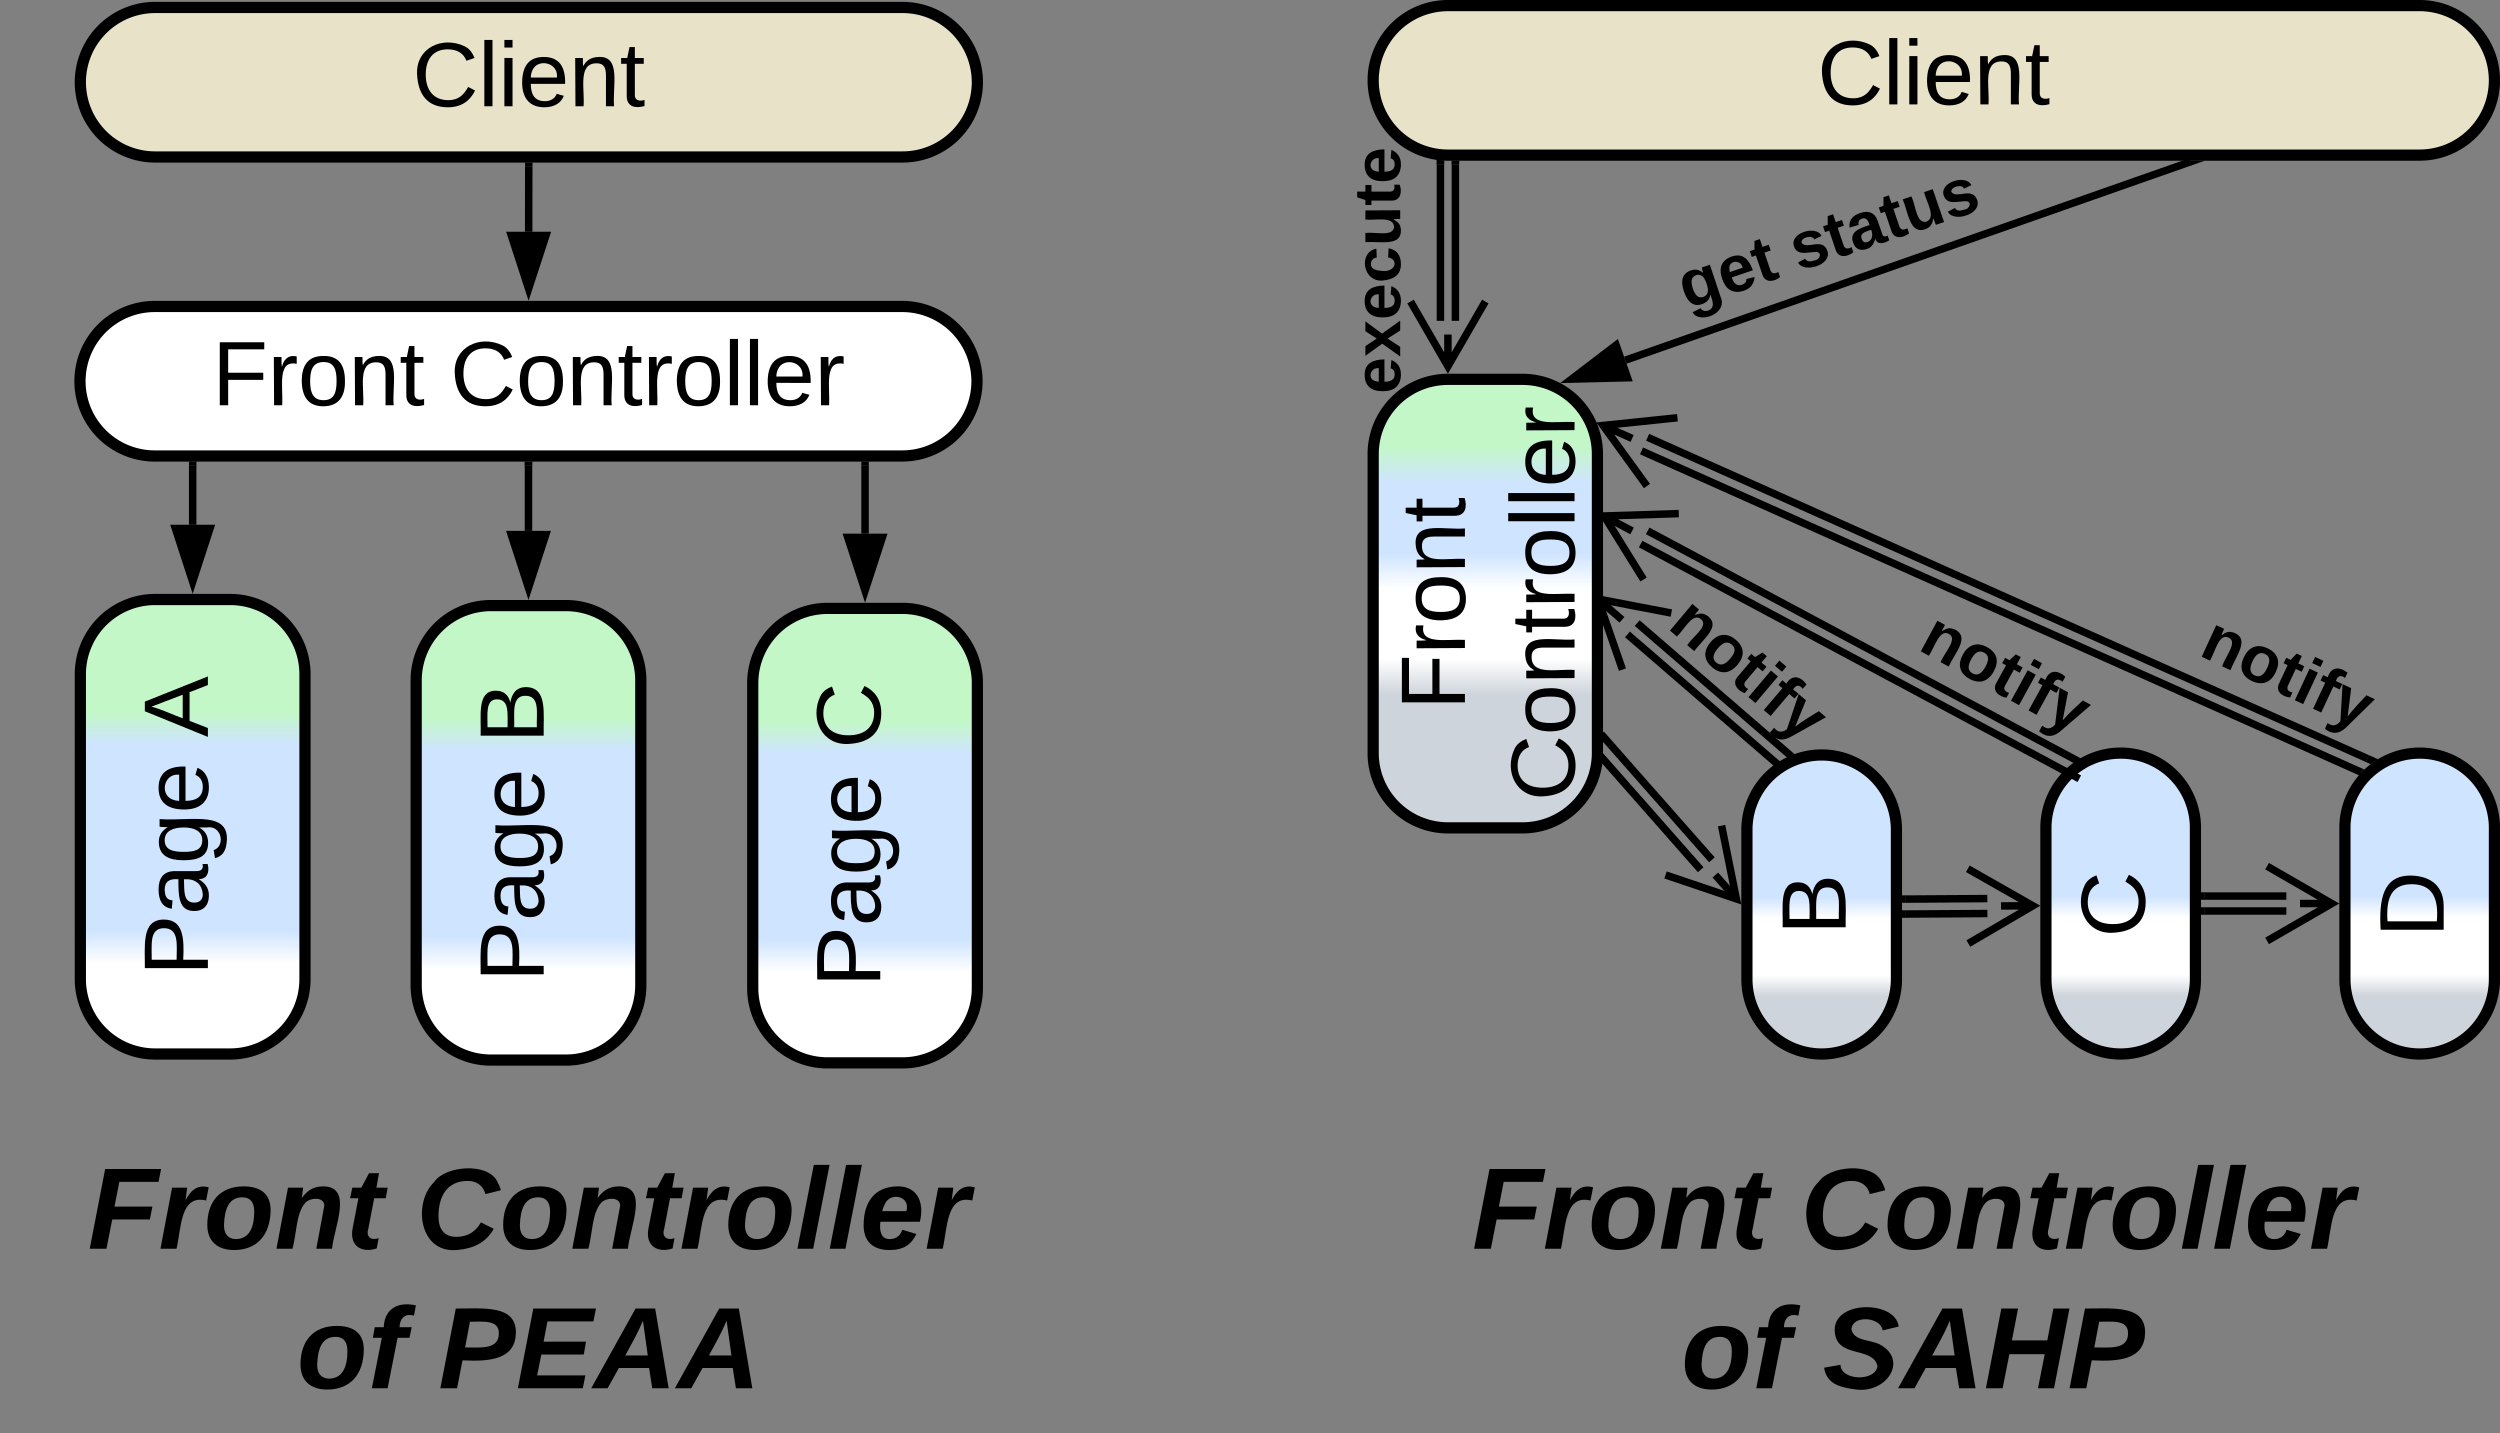 <svg xmlns="http://www.w3.org/2000/svg" xmlns:xlink="http://www.w3.org/1999/xlink" xmlns:lucid="lucid" width="668.89" height="383.5"><rect width="100%" height="100%" fill="#808080" stroke="none"/><g transform="translate(-478.601 -258)" lucid:page-tab-id="0_0"><path d="M680 440.78a20 20 0 0 1 20-20h20.1a20 20 0 0 1 20 20v81.6a20 20 0 0 1-20 20H700a20 20 0 0 1-20-20z" stroke="#000" stroke-width="3" fill="url(#a)"/><use xlink:href="#b" transform="matrix(-1.8369701987210297e-16,-1,1,-1.8369701987210297e-16,685,537.39) translate(15.293 29.118)"/><use xlink:href="#c" transform="matrix(-1.8369701987210297e-16,-1,1,-1.8369701987210297e-16,685,537.39) translate(79.12 29.118)"/><path d="M480.1 566a6 6 0 0 1 6-6h268a6 6 0 0 1 6 6v68a6 6 0 0 1-6 6h-268a6 6 0 0 1-6-6z" stroke="#000" stroke-opacity="0" stroke-width="3" fill="#fff" fill-opacity="0"/><use xlink:href="#d" transform="matrix(1,0,0,1,485.101,565) translate(16.994 27.108)"/><use xlink:href="#e" transform="matrix(1,0,0,1,485.101,565) translate(104.796 27.108)"/><use xlink:href="#f" transform="matrix(1,0,0,1,485.101,565) translate(72.951 64.441)"/><use xlink:href="#g" transform="matrix(1,0,0,1,485.101,565) translate(110.802 64.441)"/><path d="M500.1 438.4a20 20 0 0 1 20-20h20.1a20 20 0 0 1 20 20V520a20 20 0 0 1-20 20h-20.1a20 20 0 0 1-20-20z" stroke="#000" stroke-width="3" fill="url(#h)"/><use xlink:href="#b" transform="matrix(-1.8369701987210297e-16,-1,1,-1.8369701987210297e-16,505.101,535) translate(15.938 29.118)"/><use xlink:href="#i" transform="matrix(-1.8369701987210297e-16,-1,1,-1.8369701987210297e-16,505.101,535) translate(79.765 29.118)"/><path d="M500 360a20 20 0 0 1 20-20h200a20 20 0 0 1 20 20 20 20 0 0 1-20 20H520a20 20 0 0 1-20-20z" stroke="#000" stroke-width="3" fill="#fff"/><use xlink:href="#j" transform="matrix(1,0,0,1,505,345) translate(30.366 21.431)"/><use xlink:href="#k" transform="matrix(1,0,0,1,505,345) translate(94.057 21.431)"/><path d="M530.15 398.4v-15.9" stroke="#000" stroke-width="2" fill="none"/><path d="M530.15 413.65l-4.63-14.26h9.27z" stroke="#000" stroke-width="2"/><path d="M531.13 382.53h-1.95v-1.03h1.95z" stroke="#000" stroke-width=".05"/><path d="M589.95 440.03a20 20 0 0 1 20-20h20.1a20 20 0 0 1 20 20v81.6a20 20 0 0 1-20 20h-20.1a20 20 0 0 1-20-20z" stroke="#000" stroke-width="3" fill="url(#l)"/><use xlink:href="#b" transform="matrix(-1.8369701987210297e-16,-1,1,-1.8369701987210297e-16,594.949,536.64) translate(15.938 29.118)"/><use xlink:href="#m" transform="matrix(-1.8369701987210297e-16,-1,1,-1.8369701987210297e-16,594.949,536.64) translate(79.765 29.118)"/><path d="M620 400.03V382.5" stroke="#000" stroke-width="2" fill="none"/><path d="M620 415.3l-4.63-14.27h9.26z" stroke="#000" stroke-width="2"/><path d="M620.98 382.53H619v-1.03H621z" stroke="#000" stroke-width=".05"/><path d="M710.05 400.78V382.5" stroke="#000" stroke-width="2" fill="none"/><path d="M710.05 416.04l-4.63-14.26h9.27z" stroke="#000" stroke-width="2"/><path d="M711.03 382.53h-1.95v-1.03h1.95z" stroke="#000" stroke-width=".05"/><path d="M500.1 280a20 20 0 0 1 20-20h200a20 20 0 0 1 20 20 20 20 0 0 1-20 20h-200a20 20 0 0 1-20-20z" stroke="#000" stroke-width="3" fill="#e8e2c8"/><use xlink:href="#n" transform="matrix(1,0,0,1,505.101,265) translate(83.872 21.431)"/><path d="M620.05 320l.02-17.5" stroke="#000" stroke-width="2" fill="none"/><path d="M620.03 335.26L615.4 321h9.28z" stroke="#000" stroke-width="2"/><path d="M621.05 302.53h-1.95v-1.03h1.95z" stroke="#000" stroke-width=".05"/><path d="M946 480a20 20 0 0 1 20-20 20 20 0 0 1 20 20v40a20 20 0 0 1-20 20 20 20 0 0 1-20-20z" stroke="#000" stroke-width="3" fill="url(#o)"/><use xlink:href="#p" transform="matrix(-1.8369701987210297e-16,-1,1,-1.8369701987210297e-16,950.99,535) translate(26.857 21.431)"/><path d="M1026 479.5a20 20 0 0 1 20-20 20 20 0 0 1 20 20V520a20 20 0 0 1-20 20 20 20 0 0 1-20-20z" stroke="#000" stroke-width="3" fill="url(#q)"/><use xlink:href="#r" transform="matrix(-1.8369701987210297e-16,-1,1,-1.8369701987210297e-16,1030.99,535) translate(26.212 21.431)"/><path d="M1106 479.5a20 20 0 0 1 20-20 20 20 0 0 1 20 20V520a20 20 0 0 1-20 20 20 20 0 0 1-20-20z" stroke="#000" stroke-width="3" fill="url(#s)"/><use xlink:href="#t" transform="matrix(-1.8369701987210297e-16,-1,1,-1.8369701987210297e-16,1110.99,535) translate(26.212 21.431)"/><path d="M846 279.5a20 20 0 0 1 20-20h260a20 20 0 0 1 20 20 20 20 0 0 1-20 20H866a20 20 0 0 1-20-20z" stroke="#000" stroke-width="3" fill="#e8e2c8"/><use xlink:href="#u" transform="matrix(1,0,0,1,850.99,264.5) translate(113.872 21.431)"/><path d="M868 302v41.84M864 302v41.84" stroke="#000" stroke-width="2" fill="none"/><path d="M868.97 302.03H867V301H869zM864.97 300.92v1.1H863v-1.25z" stroke="#000" stroke-width=".05"/><path d="M876 338.68L866 356l-10-17.32M866 356v-8.5M988.48 498.56l21.84-.14M988.5 502.56l21.84-.14" stroke="#000" stroke-width="2" fill="none"/><path d="M988.5 499.54h-1v-1.95h1zM988.53 503.54h-1.04v-1.95h1.02z" stroke="#000" stroke-width=".05"/><path d="M1005.1 490.45l17.4 9.9-17.26 10.1m17.25-10.1l-8.5.04M1068.5 497.75h21.83M1068.5 501.75h21.83" stroke="#000" stroke-width="2" fill="none"/><path d="M1068.52 498.73h-1.03v-1.96h1.02zM1068.52 502.73h-1.03v-1.96h1.02z" stroke="#000" stroke-width=".05"/><path d="M1085.17 489.75l17.32 10-17.33 10m17.32-10h-8.5" stroke="#000" stroke-width="2" fill="none"/><path d="M846 379.5a20 20 0 0 1 20-20h20a20 20 0 0 1 20 20v80a20 20 0 0 1-20 20h-20a20 20 0 0 1-20-20z" stroke="#000" stroke-width="3" fill="url(#v)"/><use xlink:href="#w" transform="matrix(-1.8369701987210297e-16,-1,1,-1.8369701987210297e-16,850.99,474.5) translate(26.549 19.556)"/><use xlink:href="#x" transform="matrix(-1.8369701987210297e-16,-1,1,-1.8369701987210297e-16,850.99,474.5) translate(2.207 48.889)"/><path d="M909.65 457.43l26.98 30.62M906.65 460.07l26.98 30.63" stroke="#000" stroke-width="2" fill="none"/><path d="M910.4 456.8l-1.46 1.3-1.45-1.65V454l.24-.22z" stroke="#000" stroke-width=".05"/><path stroke="#000" stroke-width=".05"/><path d="M939.22 478.9l3.95 19.6-18.95-6.4m18.95 6.4l-5.62-6.38M955.27 463.4l-41.24-35.66M957.9 460.36l-41.26-35.65M955.25 463.37l.78.67M957.87 460.34l.77.67M912.7 437.16l-6.56-18.9 19.64 3.77m-19.64-3.76l6.43 5.56M1034.05 465.88l-116.48-62.31M1035.93 462.36l-116.48-62.32M1034.03 465.87l.9.48M1035.9 462.34l.92.5M918.34 413.05l-10.55-17 19.98-.63m-20 .64l7.5 4M1110.35 464.6L917.8 378.64M1111.98 460.95L919.43 375" stroke="#000" stroke-width="2" fill="none"/><path d="M1111.2 463.93l-.42.36-.67.78.62-1.37zM1114.86 461.17l-1.5.93-.42.35-1.38-.62.8-1.78z" stroke="#000" stroke-width=".05"/><path d="M919.25 388.04l-11.74-16.2 19.9-2.07m-19.9 2.07l7.77 3.47M1064.55 301.33l-151.08 53.04" stroke="#000" stroke-width="2" fill="none"/><path d="M1064.85 302.26l-.45-1.26h4.03z" stroke="#000" stroke-width=".05"/><path d="M899.07 359.43l11.92-9.1 3.06 8.74z" stroke="#000" stroke-width="2"/><path d="M840 367.33a6 6 0 0 1-6-6V299.7a6 6 0 0 1 6-6h8a6 6 0 0 1 6 6v61.63a6 6 0 0 1-6 6z" stroke="#000" stroke-opacity="0" stroke-width="2" fill="#fff" fill-opacity="0"/><use xlink:href="#y" transform="matrix(6.123233995736766e-17,-1,1,6.123233995736766e-17,839.01,362.327) translate(-1.037 14.222)"/><path d="M917.55 330.98a6 6 0 0 1 3.75-7.6l83.6-28.33a6 6 0 0 1 7.6 3.76l2.56 7.58a6 6 0 0 1-3.75 7.6l-83.58 28.34a6 6 0 0 1-7.6-3.76z" stroke="#000" stroke-opacity="0" stroke-width="2" fill="#fff" fill-opacity="0"/><use xlink:href="#z" transform="matrix(0.947,-0.321,0.321,0.947,921.963,328.43) translate(3.648 14.222)"/><use xlink:href="#A" transform="matrix(0.947,-0.321,0.321,0.947,921.963,328.43) translate(35.154 14.222)"/><g><path d="M928.54 412.02a6 6 0 0 1 8.46-.7l36.22 30.74a6 6 0 0 1 .7 8.46l-5.2 6.1a6 6 0 0 1-8.44.7l-36.22-30.74a6 6 0 0 1-.7-8.46z" stroke="#000" stroke-opacity="0" stroke-width="2" fill="#fff" fill-opacity="0"/></g><g><use xlink:href="#B" transform="matrix(0.763,0.647,-0.647,0.763,932.999,414.493) translate(0.901 14.222)"/></g><g><path d="M992.64 417.25a6 6 0 0 1 8.15-2.38l41.63 22.86a6 6 0 0 1 2.37 8.14l-3.85 7.02a6 6 0 0 1-8.14 2.36l-41.63-22.85a6 6 0 0 1-2.38-8.14z" stroke="#000" stroke-opacity="0" stroke-width="2" fill="#fff" fill-opacity="0"/></g><g><use xlink:href="#B" transform="matrix(0.877,0.481,-0.481,0.877,997.506,418.775) translate(0.901 14.222)"/></g><g><path d="M1066.82 418.73a6 6 0 0 1 7.97-2.9l43.03 20.1a6 6 0 0 1 2.9 7.97l-3.38 7.25a6 6 0 0 1-7.98 2.9l-43.04-20.1a6 6 0 0 1-2.9-7.97z" stroke="#000" stroke-opacity="0" stroke-width="2" fill="#fff" fill-opacity="0"/></g><g><use xlink:href="#B" transform="matrix(0.906,0.423,-0.423,0.906,1071.772,419.939) translate(0.901 14.222)"/></g><path d="M860 566a6 6 0 0 1 6-6h248a6 6 0 0 1 6 6v68a6 6 0 0 1-6 6H866a6 6 0 0 1-6-6z" stroke="#000" stroke-opacity="0" stroke-width="3" fill="#fff" fill-opacity="0"/><g><use xlink:href="#d" transform="matrix(1,0,0,1,865,565) translate(7.494 27.108)"/><use xlink:href="#e" transform="matrix(1,0,0,1,865,565) translate(95.296 27.108)"/><use xlink:href="#f" transform="matrix(1,0,0,1,865,565) translate(63.451 64.441)"/><use xlink:href="#C" transform="matrix(1,0,0,1,865,565) translate(101.302 64.441)"/></g><defs><linearGradient gradientUnits="userSpaceOnUse" id="a" x1="680" y1="542.39" x2="680" y2="420.78"><stop offset="19.93%" stop-color="#fff"/><stop offset="27.17%" stop-color="#cfe4ff"/><stop offset="68.12%" stop-color="#cfe4ff"/><stop offset="75%" stop-color="#c3f7c8"/></linearGradient><path d="M30-248c87 1 191-15 191 75 0 78-77 80-158 76V0H30v-248zm33 125c57 0 124 11 124-50 0-59-68-47-124-48v98" id="D"/><path d="M141-36C126-15 110 5 73 4 37 3 15-17 15-53c-1-64 63-63 125-63 3-35-9-54-41-54-24 1-41 7-42 31l-33-3c5-37 33-52 76-52 45 0 72 20 72 64v82c-1 20 7 32 28 27v20c-31 9-61-2-59-35zM48-53c0 20 12 33 32 33 41-3 63-29 60-74-43 2-92-5-92 41" id="E"/><path d="M177-190C167-65 218 103 67 71c-23-6-38-20-44-43l32-5c15 47 100 32 89-28v-30C133-14 115 1 83 1 29 1 15-40 15-95c0-56 16-97 71-98 29-1 48 16 59 35 1-10 0-23 2-32h30zM94-22c36 0 50-32 50-73 0-42-14-75-50-75-39 0-46 34-46 75s6 73 46 73" id="F"/><path d="M100-194c63 0 86 42 84 106H49c0 40 14 67 53 68 26 1 43-12 49-29l28 8c-11 28-37 45-77 45C44 4 14-33 15-96c1-61 26-98 85-98zm52 81c6-60-76-77-97-28-3 7-6 17-6 28h103" id="G"/><g id="b"><use transform="matrix(0.068,0,0,0.068,0,0)" xlink:href="#D"/><use transform="matrix(0.068,0,0,0.068,16.296,0)" xlink:href="#E"/><use transform="matrix(0.068,0,0,0.068,29.877,0)" xlink:href="#F"/><use transform="matrix(0.068,0,0,0.068,43.457,0)" xlink:href="#G"/></g><path d="M212-179c-10-28-35-45-73-45-59 0-87 40-87 99 0 60 29 101 89 101 43 0 62-24 78-52l27 14C228-24 195 4 139 4 59 4 22-46 18-125c-6-104 99-153 187-111 19 9 31 26 39 46" id="H"/><use transform="matrix(0.068,0,0,0.068,0,0)" xlink:href="#H" id="c"/><path d="M98-208l-15 77h118l-8 40H76L58 0H6l48-248h174l-8 40H98" id="I"/><path d="M84-151c13-25 34-51 72-40l-8 41C67-170 71-64 56 0H6l36-190h47" id="J"/><path d="M124-194c51 0 84 22 84 74C207-44 167 4 94 4 43 4 11-23 11-74c0-74 41-120 113-120zM99-30c46 0 58-42 58-86 0-27-11-44-37-44-44 0-55 40-57 84-1 27 10 45 36 46" id="K"/><path d="M151-194c95 0 34 128 28 194h-49l25-134c0-29-45-25-59-9C67-111 69-48 56 0H6l36-190h47l-4 32c15-20 33-36 66-36" id="L"/><path d="M72-63c-8 23 5 39 32 30L98-1C54 14 12-6 23-64l18-93H15l7-33h28l24-45h31l-8 45h35l-6 33H90" id="M"/><g id="d"><use transform="matrix(0.086,0,0,0.086,0,0)" xlink:href="#I"/><use transform="matrix(0.086,0,0,0.086,18.926,0)" xlink:href="#J"/><use transform="matrix(0.086,0,0,0.086,31.025,0)" xlink:href="#K"/><use transform="matrix(0.086,0,0,0.086,49.951,0)" xlink:href="#L"/><use transform="matrix(0.086,0,0,0.086,68.877,0)" xlink:href="#M"/></g><path d="M161-211c-63 0-91 46-91 110 0 39 17 65 58 64 38-1 60-20 74-45l40 20C220-23 184 0 125 4 9 13-10-144 57-208c33-50 166-62 196-1 4 8 9 18 11 27l-48 12c-6-24-25-41-55-41" id="N"/><path d="M6 0l51-261h49L55 0H6" id="O"/><path d="M114-194c63-2 87 48 72 110H63c-3 28 1 55 31 54 21-1 32-13 37-29l44 13C160-14 137 4 91 4 41 4 11-22 11-73c0-71 33-119 103-121zm30 77c14-47-50-61-67-22-3 6-6 13-8 22h75" id="P"/><g id="e"><use transform="matrix(0.086,0,0,0.086,0,0)" xlink:href="#N"/><use transform="matrix(0.086,0,0,0.086,22.383,0)" xlink:href="#K"/><use transform="matrix(0.086,0,0,0.086,41.309,0)" xlink:href="#L"/><use transform="matrix(0.086,0,0,0.086,60.235,0)" xlink:href="#M"/><use transform="matrix(0.086,0,0,0.086,70.519,0)" xlink:href="#J"/><use transform="matrix(0.086,0,0,0.086,82.617,0)" xlink:href="#K"/><use transform="matrix(0.086,0,0,0.086,101.543,0)" xlink:href="#O"/><use transform="matrix(0.086,0,0,0.086,110.185,0)" xlink:href="#O"/><use transform="matrix(0.086,0,0,0.086,118.827,0)" xlink:href="#P"/><use transform="matrix(0.086,0,0,0.086,136.111,0)" xlink:href="#J"/></g><path d="M93-157L62 0H13l31-157H16l6-33h28c2-54 40-81 100-68l-6 32c-29-8-44 9-45 36h38l-7 33H93" id="Q"/><g id="f"><use transform="matrix(0.086,0,0,0.086,0,0)" xlink:href="#K"/><use transform="matrix(0.086,0,0,0.086,18.926,0)" xlink:href="#Q"/></g><path d="M241-173c-1 82-78 91-166 86L58 0H6l48-248c87 0 188-12 187 75zm-53 2c0-43-48-36-90-36l-15 80c50 0 105 7 105-44" id="R"/><path d="M6 0l48-248h195l-8 40H98l-12 63h132l-7 40H79L66-40h150l-8 40H6" id="S"/><path d="M183 0l-10-63H79L44 0H-7l138-248h61L234 0h-51zm-14-102l-15-108c-16 38-36 73-55 108h70" id="T"/><g id="g"><use transform="matrix(0.086,0,0,0.086,0,0)" xlink:href="#R"/><use transform="matrix(0.086,0,0,0.086,20.741,0)" xlink:href="#S"/><use transform="matrix(0.086,0,0,0.086,41.481,0)" xlink:href="#T"/><use transform="matrix(0.086,0,0,0.086,63.864,0)" xlink:href="#T"/></g><linearGradient gradientUnits="userSpaceOnUse" id="h" x1="500.1" y1="540" x2="500.1" y2="418.39"><stop offset="19.93%" stop-color="#fff"/><stop offset="27.17%" stop-color="#cfe4ff"/><stop offset="68.12%" stop-color="#cfe4ff"/><stop offset="75%" stop-color="#c3f7c8"/></linearGradient><path d="M205 0l-28-72H64L36 0H1l101-248h38L239 0h-34zm-38-99l-47-123c-12 45-31 82-46 123h93" id="U"/><use transform="matrix(0.068,0,0,0.068,0,0)" xlink:href="#U" id="i"/><path d="M63-220v92h138v28H63V0H30v-248h175v28H63" id="V"/><path d="M114-163C36-179 61-72 57 0H25l-1-190h30c1 12-1 29 2 39 6-27 23-49 58-41v29" id="W"/><path d="M100-194c62-1 85 37 85 99 1 63-27 99-86 99S16-35 15-95c0-66 28-99 85-99zM99-20c44 1 53-31 53-75 0-43-8-75-51-75s-53 32-53 75 10 74 51 75" id="X"/><path d="M117-194c89-4 53 116 60 194h-32v-121c0-31-8-49-39-48C34-167 62-67 57 0H25l-1-190h30c1 10-1 24 2 32 11-22 29-35 61-36" id="Y"/><path d="M59-47c-2 24 18 29 38 22v24C64 9 27 4 27-40v-127H5v-23h24l9-43h21v43h35v23H59v120" id="Z"/><g id="j"><use transform="matrix(0.068,0,0,0.068,0,0)" xlink:href="#V"/><use transform="matrix(0.068,0,0,0.068,14.87,0)" xlink:href="#W"/><use transform="matrix(0.068,0,0,0.068,22.951,0)" xlink:href="#X"/><use transform="matrix(0.068,0,0,0.068,36.531,0)" xlink:href="#Y"/><use transform="matrix(0.068,0,0,0.068,50.111,0)" xlink:href="#Z"/></g><path d="M24 0v-261h32V0H24" id="aa"/><g id="k"><use transform="matrix(0.068,0,0,0.068,0,0)" xlink:href="#H"/><use transform="matrix(0.068,0,0,0.068,17.586,0)" xlink:href="#X"/><use transform="matrix(0.068,0,0,0.068,31.167,0)" xlink:href="#Y"/><use transform="matrix(0.068,0,0,0.068,44.747,0)" xlink:href="#Z"/><use transform="matrix(0.068,0,0,0.068,51.537,0)" xlink:href="#W"/><use transform="matrix(0.068,0,0,0.068,59.617,0)" xlink:href="#X"/><use transform="matrix(0.068,0,0,0.068,73.198,0)" xlink:href="#aa"/><use transform="matrix(0.068,0,0,0.068,78.562,0)" xlink:href="#aa"/><use transform="matrix(0.068,0,0,0.068,83.926,0)" xlink:href="#G"/><use transform="matrix(0.068,0,0,0.068,97.506,0)" xlink:href="#W"/></g><linearGradient gradientUnits="userSpaceOnUse" id="l" x1="589.95" y1="541.64" x2="589.95" y2="420.03"><stop offset="19.93%" stop-color="#fff"/><stop offset="27.17%" stop-color="#cfe4ff"/><stop offset="68.12%" stop-color="#cfe4ff"/><stop offset="75%" stop-color="#c3f7c8"/></linearGradient><path d="M160-131c35 5 61 23 61 61C221 17 115-2 30 0v-248c76 3 177-17 177 60 0 33-19 50-47 57zm-97-11c50-1 110 9 110-42 0-47-63-36-110-37v79zm0 115c55-2 124 14 124-45 0-56-70-42-124-44v89" id="ab"/><use transform="matrix(0.068,0,0,0.068,0,0)" xlink:href="#ab" id="m"/><path d="M24-231v-30h32v30H24zM24 0v-190h32V0H24" id="ac"/><g id="n"><use transform="matrix(0.068,0,0,0.068,0,0)" xlink:href="#H"/><use transform="matrix(0.068,0,0,0.068,17.586,0)" xlink:href="#aa"/><use transform="matrix(0.068,0,0,0.068,22.951,0)" xlink:href="#ac"/><use transform="matrix(0.068,0,0,0.068,28.315,0)" xlink:href="#G"/><use transform="matrix(0.068,0,0,0.068,41.895,0)" xlink:href="#Y"/><use transform="matrix(0.068,0,0,0.068,55.475,0)" xlink:href="#Z"/></g><linearGradient gradientUnits="userSpaceOnUse" id="o" x1="945.99" y1="540" x2="945.99" y2="460"><stop offset="19.2%" stop-color="#ced4db"/><stop offset="26.45%" stop-color="#fff"/><stop offset="45.29%" stop-color="#fff"/><stop offset="52.54%" stop-color="#cfe4ff"/></linearGradient><use transform="matrix(0.068,0,0,0.068,0,0)" xlink:href="#ab" id="p"/><linearGradient gradientUnits="userSpaceOnUse" id="q" x1="1025.99" y1="540" x2="1025.99" y2="459.5"><stop offset="19.2%" stop-color="#ced4db"/><stop offset="26.45%" stop-color="#fff"/><stop offset="45.29%" stop-color="#fff"/><stop offset="52.54%" stop-color="#cfe4ff"/></linearGradient><use transform="matrix(0.068,0,0,0.068,0,0)" xlink:href="#H" id="r"/><linearGradient gradientUnits="userSpaceOnUse" id="s" x1="1105.99" y1="540" x2="1105.99" y2="459.5"><stop offset="19.2%" stop-color="#ced4db"/><stop offset="26.45%" stop-color="#fff"/><stop offset="45.29%" stop-color="#fff"/><stop offset="52.54%" stop-color="#cfe4ff"/></linearGradient><path d="M30-248c118-7 216 8 213 122C240-48 200 0 122 0H30v-248zM63-27c89 8 146-16 146-99s-60-101-146-95v194" id="ad"/><use transform="matrix(0.068,0,0,0.068,0,0)" xlink:href="#ad" id="t"/><g id="u"><use transform="matrix(0.068,0,0,0.068,0,0)" xlink:href="#H"/><use transform="matrix(0.068,0,0,0.068,17.586,0)" xlink:href="#aa"/><use transform="matrix(0.068,0,0,0.068,22.951,0)" xlink:href="#ac"/><use transform="matrix(0.068,0,0,0.068,28.315,0)" xlink:href="#G"/><use transform="matrix(0.068,0,0,0.068,41.895,0)" xlink:href="#Y"/><use transform="matrix(0.068,0,0,0.068,55.475,0)" xlink:href="#Z"/></g><linearGradient gradientUnits="userSpaceOnUse" id="v" x1="845.99" y1="479.5" x2="845.99" y2="359.5"><stop offset="29.71%" stop-color="#ced4db"/><stop offset="37.68%" stop-color="#fff"/><stop offset="53.26%" stop-color="#fff"/><stop offset="61.23%" stop-color="#cfe4ff"/><stop offset="76.81%" stop-color="#cfe4ff"/><stop offset="85.14%" stop-color="#c3f7c8"/></linearGradient><g id="w"><use transform="matrix(0.068,0,0,0.068,0,0)" xlink:href="#V"/><use transform="matrix(0.068,0,0,0.068,14.87,0)" xlink:href="#W"/><use transform="matrix(0.068,0,0,0.068,22.951,0)" xlink:href="#X"/><use transform="matrix(0.068,0,0,0.068,36.531,0)" xlink:href="#Y"/><use transform="matrix(0.068,0,0,0.068,50.111,0)" xlink:href="#Z"/></g><g id="x"><use transform="matrix(0.068,0,0,0.068,0,0)" xlink:href="#H"/><use transform="matrix(0.068,0,0,0.068,17.586,0)" xlink:href="#X"/><use transform="matrix(0.068,0,0,0.068,31.167,0)" xlink:href="#Y"/><use transform="matrix(0.068,0,0,0.068,44.747,0)" xlink:href="#Z"/><use transform="matrix(0.068,0,0,0.068,51.537,0)" xlink:href="#W"/><use transform="matrix(0.068,0,0,0.068,59.617,0)" xlink:href="#X"/><use transform="matrix(0.068,0,0,0.068,73.198,0)" xlink:href="#aa"/><use transform="matrix(0.068,0,0,0.068,78.562,0)" xlink:href="#aa"/><use transform="matrix(0.068,0,0,0.068,83.926,0)" xlink:href="#G"/><use transform="matrix(0.068,0,0,0.068,97.506,0)" xlink:href="#W"/></g><path d="M185-48c-13 30-37 53-82 52C43 2 14-33 14-96s30-98 90-98c62 0 83 45 84 108H66c0 31 8 55 39 56 18 0 30-7 34-22zm-45-69c5-46-57-63-70-21-2 6-4 13-4 21h74" id="ae"/><path d="M144 0l-44-69L55 0H2l70-98-66-92h53l41 62 40-62h54l-67 91 71 99h-54" id="af"/><path d="M190-63c-7 42-38 67-86 67-59 0-84-38-90-98-12-110 154-137 174-36l-49 2c-2-19-15-32-35-32-30 0-35 28-38 64-6 74 65 87 74 30" id="ag"/><path d="M85 4C-2 5 27-109 22-190h50c7 57-23 150 33 157 60-5 35-97 40-157h50l1 190h-47c-2-12 1-28-3-38-12 25-28 42-61 42" id="ah"/><path d="M115-3C79 11 28 4 28-45v-112H4v-33h27l15-45h31v45h36v33H77v99c-1 23 16 31 38 25v30" id="ai"/><g id="y"><use transform="matrix(0.049,0,0,0.049,0,0)" xlink:href="#ae"/><use transform="matrix(0.049,0,0,0.049,9.877,0)" xlink:href="#af"/><use transform="matrix(0.049,0,0,0.049,19.753,0)" xlink:href="#ae"/><use transform="matrix(0.049,0,0,0.049,29.63,0)" xlink:href="#ag"/><use transform="matrix(0.049,0,0,0.049,39.506,0)" xlink:href="#ah"/><use transform="matrix(0.049,0,0,0.049,50.321,0)" xlink:href="#ai"/><use transform="matrix(0.049,0,0,0.049,56.198,0)" xlink:href="#ae"/></g><path d="M195-6C206 82 75 100 31 46c-4-6-6-13-8-21l49-6c3 16 16 24 34 25 40 0 42-37 40-79-11 22-30 35-61 35-53 0-70-43-70-97 0-56 18-96 73-97 30 0 46 14 59 34l2-30h47zm-90-29c32 0 41-27 41-63 0-35-9-62-40-62-32 0-39 29-40 63 0 36 9 62 39 62" id="aj"/><g id="z"><use transform="matrix(0.049,0,0,0.049,0,0)" xlink:href="#aj"/><use transform="matrix(0.049,0,0,0.049,10.815,0)" xlink:href="#ae"/><use transform="matrix(0.049,0,0,0.049,20.691,0)" xlink:href="#ai"/></g><path d="M137-138c1-29-70-34-71-4 15 46 118 7 119 86 1 83-164 76-172 9l43-7c4 19 20 25 44 25 33 8 57-30 24-41C81-84 22-81 20-136c-2-80 154-74 161-7" id="ak"/><path d="M133-34C117-15 103 5 69 4 32 3 11-16 11-54c-1-60 55-63 116-61 1-26-3-47-28-47-18 1-26 9-28 27l-52-2c7-38 36-58 82-57s74 22 75 68l1 82c-1 14 12 18 25 15v27c-30 8-71 5-69-32zm-48 3c29 0 43-24 42-57-32 0-66-3-65 30 0 17 8 27 23 27" id="al"/><g id="A"><use transform="matrix(0.049,0,0,0.049,0,0)" xlink:href="#ak"/><use transform="matrix(0.049,0,0,0.049,9.877,0)" xlink:href="#ai"/><use transform="matrix(0.049,0,0,0.049,15.753,0)" xlink:href="#al"/><use transform="matrix(0.049,0,0,0.049,25.63,0)" xlink:href="#ai"/><use transform="matrix(0.049,0,0,0.049,31.506,0)" xlink:href="#ah"/><use transform="matrix(0.049,0,0,0.049,42.321,0)" xlink:href="#ak"/></g><path d="M135-194c87-1 58 113 63 194h-50c-7-57 23-157-34-157-59 0-34 97-39 157H25l-1-190h47c2 12-1 28 3 38 12-26 28-41 61-42" id="am"/><path d="M110-194c64 0 96 36 96 99 0 64-35 99-97 99-61 0-95-36-95-99 0-62 34-99 96-99zm-1 164c35 0 45-28 45-65 0-40-10-65-43-65-34 0-45 26-45 65 0 36 10 65 43 65" id="an"/><path d="M25-224v-37h50v37H25zM25 0v-190h50V0H25" id="ao"/><path d="M121-226c-27-7-43 5-38 36h38v33H83V0H34v-157H6v-33h28c-9-59 32-81 87-68v32" id="ap"/><path d="M123 10C108 53 80 86 19 72V37c35 8 53-11 59-39L3-190h52l48 148c12-52 28-100 44-148h51" id="aq"/><g id="B"><use transform="matrix(0.049,0,0,0.049,0,0)" xlink:href="#am"/><use transform="matrix(0.049,0,0,0.049,10.815,0)" xlink:href="#an"/><use transform="matrix(0.049,0,0,0.049,21.63,0)" xlink:href="#ai"/><use transform="matrix(0.049,0,0,0.049,27.506,0)" xlink:href="#ao"/><use transform="matrix(0.049,0,0,0.049,32.444,0)" xlink:href="#ap"/><use transform="matrix(0.049,0,0,0.049,38.321,0)" xlink:href="#aq"/></g><path d="M178-136c88 48 22 151-73 140C49-3 12-15 4-64l51-9c1 50 111 53 115 3-16-63-132-20-133-112 0-93 190-91 199-10l-50 12c-4-41-93-50-97-4 7 38 59 32 89 48" id="ar"/><path d="M168 0l21-106H79L58 0H6l48-248h52l-19 99h110l19-99h50L218 0h-50" id="as"/><g id="C"><use transform="matrix(0.086,0,0,0.086,0,0)" xlink:href="#ar"/><use transform="matrix(0.086,0,0,0.086,20.741,0)" xlink:href="#T"/><use transform="matrix(0.086,0,0,0.086,43.123,0)" xlink:href="#as"/><use transform="matrix(0.086,0,0,0.086,65.506,0)" xlink:href="#R"/></g></defs></g></svg>